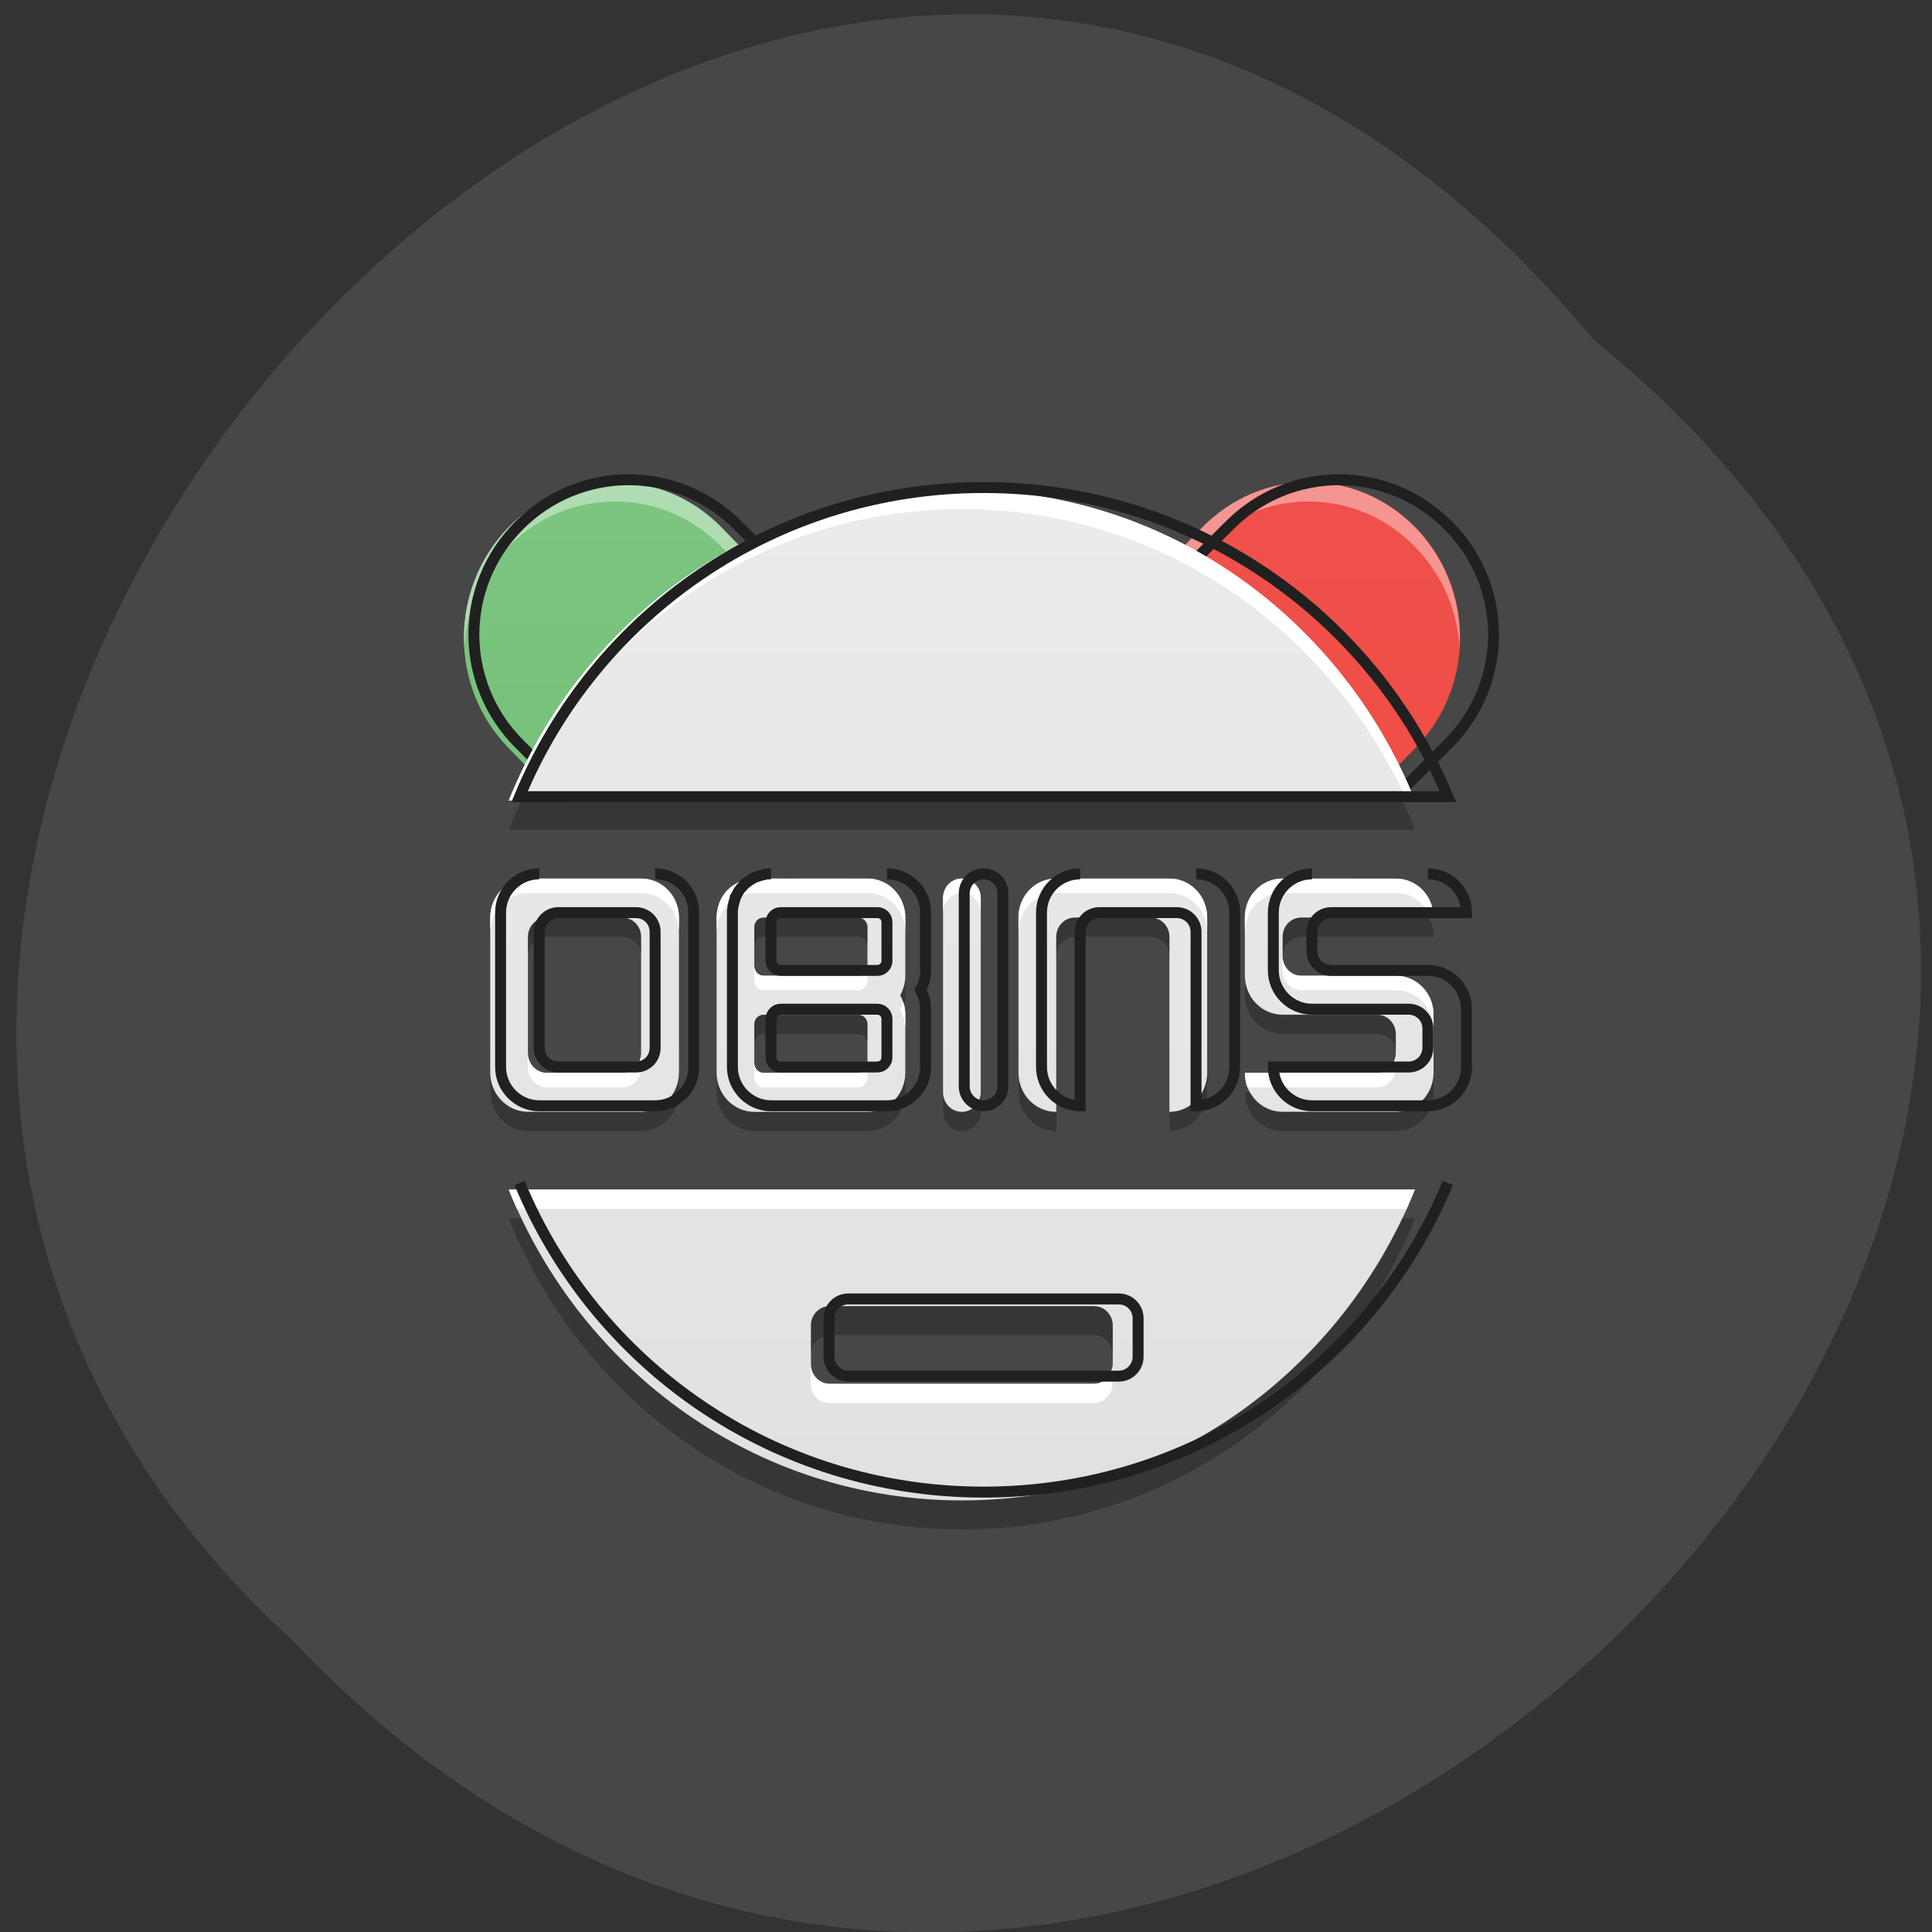 <svg xmlns="http://www.w3.org/2000/svg" viewBox="0 0 24 24" xmlns:xlink="http://www.w3.org/1999/xlink"><rect x="0" y="0" width="24" height="24" fill="#333333" stroke="none"/><defs><linearGradient id="3" gradientUnits="userSpaceOnUse" y1="42.05" x2="0" y2="4.344" gradientTransform="matrix(0.472 0 0 0.487 0.699 1.074)" xlink:href="#2"/><linearGradient id="2" gradientUnits="userSpaceOnUse" y1="40.704" x2="0" y2="5.691" gradientTransform="matrix(0.472 0 0 0.487 0.699 1.074)"><stop stop-color="#dfdfdf"/><stop offset="1" stop-color="#ededed"/></linearGradient><linearGradient id="0" gradientUnits="userSpaceOnUse" y1="42.05" x2="0" y2="4.344" gradientTransform="matrix(0.472 0 0 0.487 0.699 1.074)"><stop stop-color="#66ba69"/><stop offset="1" stop-color="#80c784"/></linearGradient><linearGradient id="1" gradientUnits="userSpaceOnUse" y1="42.05" x2="0" y2="4.344" gradientTransform="matrix(0.472 0 0 0.487 0.699 1.074)"><stop stop-color="#f44336"/><stop offset="1" stop-color="#ee534f"/></linearGradient></defs><path d="m 19.828 4.246 c 12 9.762 -5.57 27.379 -16.195 16.13 c -10.645 -9.688 5.969 -28.488 16.195 -16.12" fill="#474747"/><path d="m 7.641 5.988 c -0.48 0 -0.961 0.191 -1.328 0.566 c -0.734 0.758 -0.734 1.977 0 2.734 l 0.641 0.656 h 5.246 c -0.07 -0.113 -0.152 -0.219 -0.246 -0.316 l -2.984 -3.07 c -0.367 -0.379 -0.848 -0.57 -1.328 -0.57" fill="url(#0)"/><path d="m 16.258 5.988 c -0.48 0 -0.957 0.191 -1.328 0.566 l -2.98 3.074 c -0.098 0.098 -0.18 0.203 -0.25 0.316 h 5.246 l 0.641 -0.656 c 0.734 -0.758 0.734 -1.977 0 -2.734 c -0.367 -0.375 -0.848 -0.566 -1.324 -0.566" fill="url(#1)"/><path d="m 7.641 5.988 c -0.48 0 -0.961 0.191 -1.328 0.566 c -0.395 0.41 -0.578 0.957 -0.547 1.488 c 0.027 -0.453 0.211 -0.898 0.547 -1.246 c 0.367 -0.379 0.848 -0.566 1.328 -0.566 c 0.477 0 0.957 0.188 1.324 0.566 l 2.984 3.074 l 2.984 -3.074 c 0.367 -0.379 0.844 -0.566 1.324 -0.566 c 0.48 0 0.957 0.188 1.324 0.566 c 0.34 0.348 0.523 0.793 0.551 1.246 c 0.031 -0.531 -0.152 -1.078 -0.551 -1.488 c -0.367 -0.375 -0.844 -0.566 -1.324 -0.566 c -0.48 0 -0.957 0.191 -1.324 0.566 l -2.984 3.074 l -2.984 -3.074 c -0.367 -0.375 -0.844 -0.566 -1.324 -0.566" fill="#fff" fill-opacity="0.392"/><g fill="none" stroke="#202020" stroke-width="11.339" transform="matrix(0.012 0 0 0.012 0.699 1.074)"><path d="m 592.28 407.1 c -40.664 0 -81.66 15.855 -112.99 47.24 c -62.66 62.771 -62.66 163.4 0 226.17 l 54.33 54.682 h 447.64 c -6 -9.383 -12.999 -18.12 -21.332 -26.21 l -254.32 -254.64 c -31.665 -31.386 -72.33 -47.24 -113.33 -47.24"/><path d="m 1327.9 407.1 c -40.997 0 -81.995 15.855 -113.33 47.24 l -254.65 254.64 c -8 8.089 -14.999 16.825 -21.332 26.21 h 447.64 l 54.663 -54.682 c 62.66 -62.771 62.66 -163.4 0 -226.17 c -31.33 -31.386 -72.33 -47.24 -112.99 -47.24"/></g><path d="m 11.949 6.086 c -2.543 0 -4.715 1.59 -5.629 3.859 h 11.258 c -0.914 -2.27 -3.086 -3.859 -5.629 -3.859 m -5.629 8.691 c 0.914 2.27 3.086 3.863 5.629 3.863 c 2.543 0 4.715 -1.594 5.629 -3.863 m -7.27 1.449 h 3.281 c 0.129 0 0.234 0.105 0.234 0.238 v 0.484 c 0 0.133 -0.105 0.242 -0.234 0.242 h -3.281 c -0.129 0 -0.234 -0.109 -0.234 -0.242 v -0.484 c 0 -0.133 0.105 -0.238 0.234 -0.238" fill="url(#2)"/><path d="m 6.559 10.914 c -0.258 0 -0.469 0.215 -0.469 0.484 v 1.93 c 0 0.266 0.211 0.484 0.469 0.484 h 1.406 c 0.258 0 0.469 -0.219 0.469 -0.484 v -1.93 c 0 -0.27 -0.211 -0.484 -0.469 -0.484 m 1.406 0 c -0.008 0 -0.016 0 -0.023 0 c -0.027 0 -0.047 0.004 -0.07 0.012 c -0.023 0.004 -0.047 0.008 -0.066 0.016 c -0.016 0.008 -0.027 0.012 -0.043 0.02 c -0.012 0.008 -0.027 0.016 -0.039 0.023 c -0.035 0.02 -0.063 0.043 -0.09 0.07 c -0.012 0.012 -0.023 0.02 -0.031 0.035 c -0.004 0.004 -0.008 0.012 -0.012 0.016 c -0.016 0.02 -0.027 0.039 -0.039 0.059 c -0.004 0.016 -0.012 0.031 -0.02 0.043 c 0 0.008 -0.004 0.016 -0.008 0.023 c -0.008 0.023 -0.012 0.047 -0.016 0.066 c -0.004 0.016 -0.008 0.035 -0.008 0.051 c -0.004 0.016 -0.004 0.031 -0.004 0.051 v 1.93 c 0 0.266 0.211 0.484 0.469 0.484 h 1.406 c 0.258 0 0.469 -0.219 0.469 -0.484 v -0.723 c 0 -0.09 -0.023 -0.172 -0.063 -0.242 c 0.039 -0.07 0.063 -0.152 0.063 -0.242 v -0.723 c 0 -0.27 -0.211 -0.484 -0.469 -0.484 m 1.172 0 c -0.133 0 -0.234 0.109 -0.234 0.242 v 2.414 c 0 0.133 0.102 0.242 0.234 0.242 c 0.129 0 0.234 -0.109 0.234 -0.242 v -2.414 c 0 -0.133 -0.105 -0.242 -0.234 -0.242 m 1.172 0 c -0.262 0 -0.469 0.215 -0.469 0.484 v 1.93 c 0 0.266 0.207 0.484 0.469 0.484 v -2.172 c 0 -0.137 0.102 -0.242 0.234 -0.242 h 0.938 c 0.129 0 0.234 0.105 0.234 0.242 v 2.172 c 0.258 0 0.469 -0.219 0.469 -0.484 v -1.93 c 0 -0.27 -0.211 -0.484 -0.469 -0.484 m 1.406 0 c -0.262 0 -0.469 0.215 -0.469 0.484 v 0.723 c 0 0.266 0.207 0.484 0.469 0.484 h 1.172 c 0.129 0 0.234 0.105 0.234 0.242 v 0.238 c 0 0.133 -0.105 0.242 -0.234 0.242 h -1.641 c 0 0.266 0.207 0.484 0.469 0.484 h 1.406 c 0.258 0 0.469 -0.219 0.469 -0.484 v -0.723 c 0 -0.27 -0.211 -0.484 -0.469 -0.484 h -1.172 c -0.133 0 -0.234 -0.109 -0.234 -0.242 v -0.238 c 0 -0.137 0.102 -0.242 0.234 -0.242 h 1.641 c 0 -0.27 -0.211 -0.484 -0.469 -0.484 m -10.547 0.484 h 0.938 c 0.129 0 0.234 0.105 0.234 0.242 v 1.445 c 0 0.133 -0.105 0.242 -0.234 0.242 h -0.938 c -0.129 0 -0.234 -0.109 -0.234 -0.242 v -1.445 c 0 -0.137 0.105 -0.242 0.234 -0.242 m 2.695 0 h 1.172 c 0.063 0 0.117 0.051 0.117 0.117 v 0.484 c 0 0.066 -0.055 0.121 -0.117 0.121 h -1.172 c -0.066 0 -0.117 -0.055 -0.117 -0.121 v -0.484 c 0 -0.066 0.051 -0.117 0.117 -0.117 m 0 1.207 h 1.172 c 0.063 0 0.117 0.051 0.117 0.117 v 0.484 c 0 0.066 -0.055 0.121 -0.117 0.121 h -1.172 c -0.066 0 -0.117 -0.055 -0.117 -0.121 v -0.484 c 0 -0.066 0.051 -0.117 0.117 -0.117" fill="url(#3)"/><path d="m 11.949 6.086 c -2.543 0 -4.715 1.59 -5.629 3.859 h 0.102 c 0.969 -2.141 3.074 -3.621 5.527 -3.621 c 2.453 0 4.559 1.48 5.527 3.621 h 0.102 c -0.914 -2.27 -3.086 -3.859 -5.629 -3.859 m -5.629 8.691 c 0.031 0.082 0.066 0.16 0.102 0.242 h 11.05 c 0.035 -0.082 0.07 -0.16 0.102 -0.242 m -7.504 2.172 v 0.242 c 0 0.133 0.105 0.238 0.234 0.238 h 3.281 c 0.129 0 0.234 -0.105 0.234 -0.238 v -0.242 c 0 0.133 -0.105 0.242 -0.234 0.242 h -3.281 c -0.129 0 -0.234 -0.109 -0.234 -0.242" fill="#fff"/><path d="m 6.477 9.945 c -0.055 0.121 -0.109 0.242 -0.156 0.363 h 11.258 c -0.047 -0.121 -0.102 -0.242 -0.16 -0.363 m -11.1 5.191 c 0.914 2.273 3.086 3.863 5.629 3.863 c 2.543 0 4.715 -1.59 5.629 -3.863 h -0.16 c -0.992 2.078 -3.063 3.5 -5.469 3.5 c -2.406 0 -4.48 -1.422 -5.473 -3.5 m 3.832 1.086 c -0.129 0 -0.234 0.109 -0.234 0.242 v 0.363 c 0 -0.133 0.105 -0.242 0.234 -0.242 h 3.281 c 0.129 0 0.234 0.109 0.234 0.242 v -0.363 c 0 -0.133 -0.105 -0.242 -0.234 -0.242" fill-opacity="0.235"/><path d="m 959.92 415.19 c -216.99 0 -402.31 131.69 -480.3 320 h 960.94 c -78.33 -188.31 -263.65 -320 -480.64 -320 m -480.3 719.93 c 77.995 188.31 263.32 320 480.3 320 c 216.99 0 402.31 -131.69 480.64 -320 m -620.63 120.04 h 279.98 c 10.999 0 19.999 8.736 19.999 20.06 v 39.798 c 0 11 -8.999 20.06 -19.999 20.06 h -279.98 c -10.999 0 -19.999 -9.06 -19.999 -20.06 v -39.798 c 0 -11.325 8.999 -20.06 19.999 -20.06" transform="matrix(0.012 0 0 0.012 0.699 1.074)" fill="none" stroke="#202020" stroke-width="11.339"/><path d="m 6.559 10.914 c -0.258 0 -0.469 0.215 -0.469 0.484 v 0.18 c 0 -0.27 0.211 -0.484 0.469 -0.484 h 1.406 c 0.258 0 0.469 0.215 0.469 0.484 v -0.18 c 0 -0.27 -0.211 -0.484 -0.469 -0.484 m 1.406 0 c -0.008 0 -0.016 0 -0.023 0 c -0.027 0 -0.047 0.004 -0.07 0.012 c -0.023 0.004 -0.047 0.008 -0.066 0.016 c -0.016 0.008 -0.027 0.012 -0.043 0.02 c -0.012 0.008 -0.027 0.016 -0.039 0.023 c -0.035 0.02 -0.063 0.043 -0.09 0.07 c -0.012 0.012 -0.023 0.02 -0.031 0.035 c -0.004 0.004 -0.008 0.012 -0.012 0.016 c -0.016 0.02 -0.027 0.039 -0.039 0.059 c -0.004 0.016 -0.012 0.031 -0.02 0.043 c 0 0.008 -0.004 0.016 -0.008 0.023 c -0.008 0.023 -0.012 0.047 -0.016 0.066 c -0.004 0.016 -0.008 0.035 -0.008 0.051 c -0.004 0.016 -0.004 0.031 -0.004 0.051 v 0.18 c 0 -0.016 0 -0.035 0.004 -0.051 c 0 -0.016 0.004 -0.031 0.008 -0.047 c 0.004 -0.023 0.008 -0.047 0.016 -0.07 c 0.004 -0.008 0.008 -0.012 0.008 -0.02 c 0.008 -0.016 0.016 -0.031 0.02 -0.043 c 0 0 0 -0.004 0 -0.004 c 0.012 -0.016 0.023 -0.039 0.039 -0.055 c 0.004 -0.008 0.008 -0.016 0.012 -0.02 c 0.012 -0.012 0.02 -0.023 0.031 -0.035 c 0.027 -0.027 0.055 -0.051 0.09 -0.07 c 0.012 -0.008 0.027 -0.016 0.039 -0.023 c 0.016 -0.008 0.027 -0.012 0.043 -0.016 c 0.02 -0.008 0.043 -0.016 0.066 -0.02 c 0.023 -0.008 0.047 -0.008 0.07 -0.012 c 0.008 0 0.016 0 0.023 0 h 1.406 c 0.258 0 0.469 0.215 0.469 0.484 v -0.18 c 0 -0.27 -0.211 -0.484 -0.469 -0.484 m 1.172 0 c -0.129 0 -0.234 0.105 -0.234 0.242 v 0.18 c 0 -0.133 0.105 -0.242 0.234 -0.242 c 0.129 0 0.234 0.109 0.234 0.242 v -0.18 c 0 -0.137 -0.105 -0.242 -0.234 -0.242 m 1.172 0 c -0.262 0 -0.469 0.215 -0.469 0.484 v 0.18 c 0 -0.27 0.207 -0.484 0.469 -0.484 h 1.406 c 0.258 0 0.469 0.215 0.469 0.484 v -0.18 c 0 -0.27 -0.211 -0.484 -0.469 -0.484 m 1.406 0 c -0.262 0 -0.469 0.215 -0.469 0.484 v 0.18 c 0 -0.27 0.207 -0.484 0.469 -0.484 h 1.406 c 0.195 0 0.363 0.125 0.434 0.305 h 0.035 c 0 -0.27 -0.207 -0.484 -0.469 -0.484 m -1.406 0.965 v 0.18 c 0 0.133 0.102 0.242 0.234 0.242 h 1.172 c 0.258 0 0.469 0.215 0.469 0.484 v -0.18 c 0 -0.27 -0.211 -0.484 -0.469 -0.484 h -1.172 c -0.133 0 -0.234 -0.109 -0.234 -0.242 m -6.563 0.121 v 0.18 c 0 0.066 0.051 0.121 0.117 0.121 h 1.172 c 0.063 0 0.117 -0.055 0.117 -0.121 v -0.18 c 0 0.066 -0.055 0.121 -0.117 0.121 h -1.172 c -0.066 0 -0.117 -0.055 -0.117 -0.121 m 1.852 0.453 c -0.012 0.031 -0.023 0.063 -0.039 0.09 c 0.039 0.07 0.063 0.152 0.063 0.242 v -0.18 c 0 -0.055 -0.008 -0.105 -0.023 -0.152 m -4.664 0.633 v 0.18 c 0 0.133 0.105 0.242 0.234 0.242 h 0.938 c 0.129 0 0.234 -0.109 0.234 -0.242 v -0.18 c 0 0.133 -0.105 0.242 -0.234 0.242 h -0.938 c -0.129 0 -0.234 -0.109 -0.234 -0.242 m 10.781 0 c 0 0.133 -0.105 0.242 -0.234 0.242 h -1.641 c 0 0.063 0.012 0.125 0.031 0.18 h 1.609 c 0.129 0 0.234 -0.109 0.234 -0.242 m -7.969 -0.059 v 0.18 c 0 0.07 0.051 0.121 0.117 0.121 h 1.172 c 0.063 0 0.117 -0.051 0.117 -0.121 v -0.18 c 0 0.066 -0.055 0.121 -0.117 0.121 h -1.172 c -0.066 0 -0.117 -0.055 -0.117 -0.121" fill="#fff"/><path d="m 6.793 11.395 c -0.129 0 -0.234 0.105 -0.234 0.242 v 0.242 c 0 -0.137 0.105 -0.242 0.234 -0.242 h 0.938 c 0.129 0 0.234 0.105 0.234 0.242 v -0.242 c 0 -0.137 -0.105 -0.242 -0.234 -0.242 m 1.758 0 c -0.066 0 -0.117 0.055 -0.117 0.121 v 0.238 c 0 -0.066 0.051 -0.117 0.117 -0.117 h 1.172 c 0.063 0 0.117 0.051 0.117 0.117 v -0.238 c 0 -0.066 -0.055 -0.121 -0.117 -0.121 m 2.695 0 c -0.133 0 -0.234 0.105 -0.234 0.242 v 0.242 c 0 -0.137 0.102 -0.242 0.234 -0.242 h 0.938 c 0.129 0 0.234 0.105 0.234 0.242 v -0.242 c 0 -0.137 -0.105 -0.242 -0.234 -0.242 m 1.875 0 c -0.133 0 -0.234 0.105 -0.234 0.242 v 0.242 c 0 -0.137 0.102 -0.242 0.234 -0.242 h 1.641 c 0 -0.09 -0.023 -0.172 -0.063 -0.242 m -6.5 0.723 c 0 0.09 -0.023 0.172 -0.063 0.242 c 0.02 0.035 0.035 0.078 0.047 0.121 c 0.012 -0.039 0.016 -0.078 0.016 -0.121 m 4.219 -0.242 v 0.242 c 0 0.266 0.207 0.484 0.469 0.484 h 1.172 c 0.129 0 0.234 0.105 0.234 0.238 v -0.238 c 0 -0.137 -0.105 -0.242 -0.234 -0.242 h -1.172 c -0.262 0 -0.469 -0.219 -0.469 -0.484 m -5.977 0.484 c -0.066 0 -0.117 0.051 -0.117 0.121 v 0.238 c 0 -0.066 0.051 -0.117 0.117 -0.117 h 1.172 c 0.063 0 0.117 0.051 0.117 0.117 v -0.238 c 0 -0.07 -0.055 -0.121 -0.117 -0.121 m -4.57 0.723 v 0.242 c 0 0.266 0.211 0.484 0.469 0.484 h 1.406 c 0.258 0 0.469 -0.219 0.469 -0.484 v -0.242 c 0 0.266 -0.211 0.484 -0.469 0.484 h -1.406 c -0.258 0 -0.469 -0.219 -0.469 -0.484 m 2.812 0 v 0.242 c 0 0.266 0.207 0.484 0.469 0.484 h 1.406 c 0.258 0 0.469 -0.219 0.469 -0.484 v -0.242 c 0 0.266 -0.211 0.484 -0.469 0.484 h -1.406 c -0.262 0 -0.469 -0.219 -0.469 -0.484 m 3.75 0 v 0.242 c 0 0.266 0.207 0.484 0.469 0.484 v -0.242 c -0.262 0 -0.469 -0.219 -0.469 -0.484 m 2.344 0 c 0 0.266 -0.211 0.484 -0.469 0.484 v 0.242 c 0.258 0 0.469 -0.219 0.469 -0.484 m 2.813 -0.242 c 0 0.266 -0.211 0.484 -0.469 0.484 h -1.406 c -0.176 0 -0.328 -0.098 -0.406 -0.242 h -0.063 c 0 0.266 0.207 0.484 0.469 0.484 h 1.406 c 0.258 0 0.469 -0.219 0.469 -0.484 m -6.094 0 v 0.242 c 0 0.133 0.102 0.242 0.234 0.242 c 0.129 0 0.234 -0.109 0.234 -0.242 v -0.242 c 0 0.133 -0.105 0.242 -0.234 0.242 c -0.133 0 -0.234 -0.109 -0.234 -0.242" fill-opacity="0.235"/><path d="m 499.95 815.11 c -21.999 0 -39.998 17.796 -39.998 40.12 v 159.84 c 0 22 17.999 40.12 39.998 40.12 h 119.99 c 22.332 0 39.998 -18.12 39.998 -40.12 v -159.84 c 0 -22.326 -17.666 -40.12 -39.998 -40.12 m 119.99 0 c -0.667 0 -1.333 0 -2 0 c -2 0 -4 0.324 -6 0.971 c -2 0.324 -3.666 0.971 -5.666 1.618 c -1.333 0.324 -2.333 0.647 -3.666 1.294 c -1 0.647 -2.333 1.294 -3.333 1.941 c -2.667 1.618 -5.333 3.559 -7.666 5.824 c -0.667 0.971 -1.667 1.941 -2.667 2.912 c -0.333 0.324 -0.667 0.971 -1 1.294 c -1.333 1.618 -2.333 3.236 -3 4.853 c -0.667 1.294 -1.333 2.589 -2 3.559 c 0 0.647 -0.333 1.294 -0.333 1.941 c -0.667 1.941 -1.333 3.883 -1.667 5.824 c -0.333 0.971 -0.667 2.589 -0.667 3.883 c -0.333 1.294 -0.333 2.589 -0.333 4.206 v 159.84 c 0 22 17.999 40.12 39.998 40.12 h 119.99 c 22.332 0 39.998 -18.12 39.998 -40.12 v -59.859 c 0 -7.442 -2 -14.237 -5.333 -20.06 c 3.333 -5.824 5.333 -12.619 5.333 -20.06 v -59.859 c 0 -22.326 -17.666 -40.12 -39.998 -40.12 m 99.99 0 c -10.999 0 -19.999 9.06 -19.999 20.06 v 199.96 c 0 11 8.999 20.06 19.999 20.06 c 11.333 0 19.999 -9.06 19.999 -20.06 v -199.96 c 0 -11 -8.666 -20.06 -19.999 -20.06 m 99.99 0 c -21.999 0 -39.998 17.796 -39.998 40.12 v 159.84 c 0 22 17.999 40.12 39.998 40.12 v -179.9 c 0 -11.325 8.999 -20.06 19.999 -20.06 h 79.995 c 10.999 0 19.999 8.736 19.999 20.06 v 179.9 c 22.332 0 39.998 -18.12 39.998 -40.12 v -159.84 c 0 -22.326 -17.666 -40.12 -39.998 -40.12 m 119.99 0 c -21.999 0 -39.998 17.796 -39.998 40.12 v 59.859 c 0 22 17.999 40.12 39.998 40.12 h 99.99 c 10.999 0 19.999 8.736 19.999 20.06 v 19.737 c 0 11.325 -8.999 20.06 -19.999 20.06 h -139.99 c 0 22 17.999 40.12 39.998 40.12 h 119.99 c 22.332 0 39.998 -18.12 39.998 -40.12 v -59.859 c 0 -22.326 -17.666 -40.12 -39.998 -40.12 h -99.99 c -10.999 0 -19.999 -8.736 -19.999 -20.06 v -19.737 c 0 -11.325 8.999 -20.06 19.999 -20.06 h 139.99 c 0 -22.326 -17.666 -40.12 -39.998 -40.12 m -899.94 40.12 h 79.995 c 11.333 0 19.999 8.736 19.999 20.06 v 120.04 c 0 11 -8.666 19.737 -19.999 19.737 h -79.995 c -10.999 0 -19.999 -8.736 -19.999 -19.737 v -120.04 c 0 -11.325 8.999 -20.06 19.999 -20.06 m 229.99 0 h 99.99 c 5.666 0 9.999 4.206 9.999 10.03 v 39.798 c 0 5.501 -4.333 10.03 -9.999 10.03 h -99.99 c -5.333 0 -9.999 -4.53 -9.999 -10.03 v -39.798 c 0 -5.824 4.666 -10.03 9.999 -10.03 m 0 99.98 h 99.99 c 5.666 0 9.999 4.53 9.999 10.03 v 39.798 c 0 5.501 -4.333 10.03 -9.999 10.03 h -99.99 c -5.333 0 -9.999 -4.53 -9.999 -10.03 v -39.798 c 0 -5.501 4.666 -10.03 9.999 -10.03" transform="matrix(0.012 0 0 0.012 0.699 1.074)" fill="none" stroke="#202020" stroke-width="11.339"/></svg>